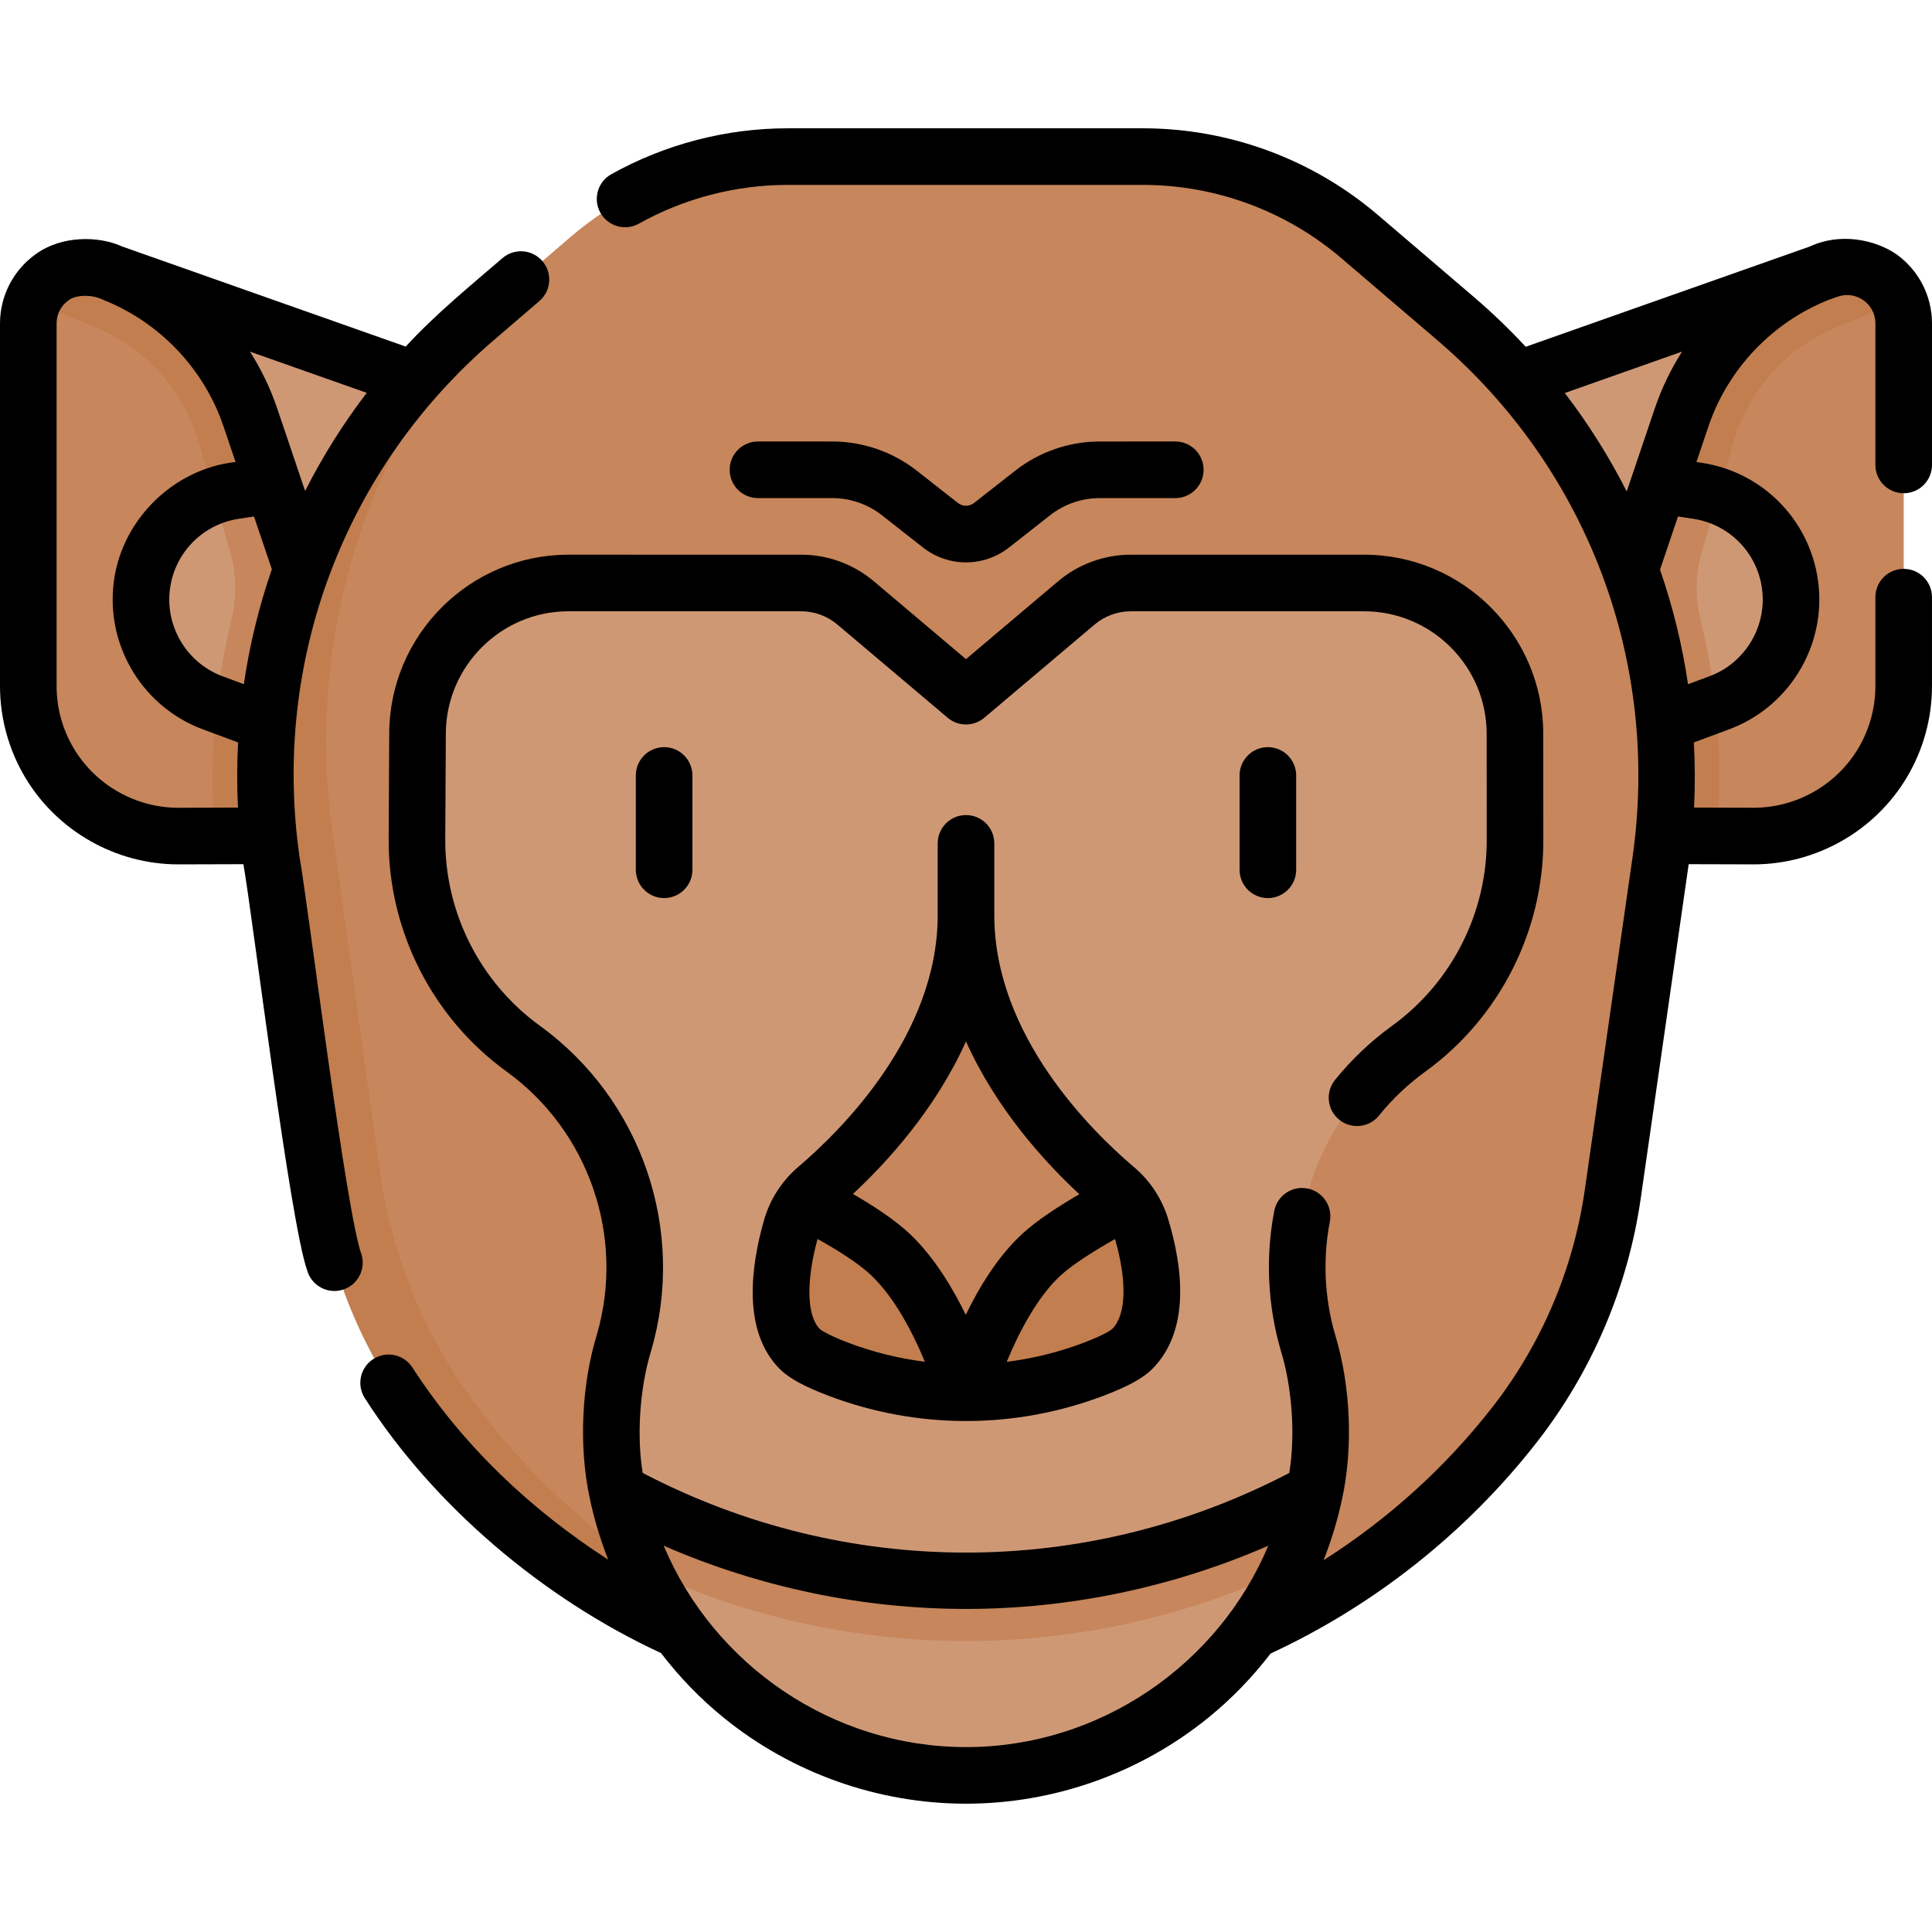 <svg id="Capa_1" enable-background="new 0 0 512 512" height="512" viewBox="0 0 512 512" width="512" xmlns="http://www.w3.org/2000/svg"><g><g><g><path d="m89.15 189.42-12.235 28.197-19.855 3.93-9.69.023c-14.06.04-27.1-7.35-34.29-19.44-1.82-3.07-3.22-6.36-4.16-9.78-.94-3.41-1.42-6.95-1.42-10.53v-96.12c0-2.087.416-4.048 1.16-5.82 0 0 11.697-9.507 19.489-6.752l2.221 1.574c16.92 6.77 30.09 18.498 35.96 35.858z" fill="#c7865b"/><path d="m57.06 221.55 20-.05 12.09-32.08-16.52-57.09c-1.87 3.99-3.58 8.06-5.14 12.19-9.24 24.51-12.81 50.96-10.43 77.03z" fill="#c27e4e"/><path d="m72.819 188.766-15.438-2.139-1.012-.376c-12.323-4.577-20.062-16.832-18.898-29.927 1.191-13.397 11.387-24.243 24.685-26.258l10.344-1.566 35.138 21z" fill="#cf9875"/><path d="m89.15 189.42-8.83 23.43-28.3-97.78c-4.5-13.04-14.41-23.44-27.22-28.56l-16.14-6.63c2.95-7.02 11.04-11.07 18.83-8.32l2.88 1.02c16.92 6.77 32.143 17.634 38.013 34.994z" fill="#c27e4e"/><path d="m107.64 149.5-35.14-21-.94.14-9.4 1.43c-1.87.28-3.68.74-5.4 1.36l4.222 14.596c1.714 5.927 1.825 12.197.358 18.19-1.807 7.38-3.131 14.87-3.96 22.414l16.556 6.125.213-5.383 10.861-12.272z" fill="#c7865b"/><path d="m121.09 104.7-31.94 84.72-22.82-78.86c-5.87-17.36-19.04-31.21-35.96-37.98z" fill="#cf9875"/></g><g><path d="m422.85 189.42 12.235 28.197 19.855 3.93 9.69.023c14.06.04 27.1-7.35 34.29-19.44 1.82-3.07 3.22-6.36 4.16-9.78.94-3.41 1.42-6.95 1.42-10.53v-96.12c0-2.087-.416-4.048-1.16-5.82 0 0-11.697-9.507-19.489-6.752l-2.221 1.574c-16.92 6.77-30.09 18.498-35.96 35.858z" fill="#c7865b"/><path d="m454.94 221.55-20-.05-12.09-32.08 16.52-57.09c1.87 3.99 3.58 8.06 5.14 12.19 9.24 24.51 12.81 50.96 10.43 77.03z" fill="#c27e4e"/><path d="m439.181 188.766 15.438-2.139 1.012-.376c12.323-4.577 20.062-16.832 18.898-29.927-1.191-13.397-11.387-24.243-24.685-26.258l-10.344-1.566-35.138 21z" fill="#cf9875"/><path d="m422.85 189.42 8.83 23.43 28.3-97.78c4.5-13.04 14.41-23.44 27.22-28.56l16.14-6.63c-2.95-7.02-11.04-11.07-18.83-8.32l-2.88 1.02c-16.92 6.77-32.143 17.634-38.013 34.994z" fill="#c27e4e"/><path d="m404.36 149.5 35.14-21 .94.14 9.4 1.43c1.87.28 3.68.74 5.4 1.36l-4.222 14.596c-1.714 5.927-1.825 12.197-.358 18.19 1.807 7.38 3.131 14.87 3.96 22.414l-16.556 6.125-.213-5.383-10.861-12.272z" fill="#c7865b"/><path d="m390.91 104.7 31.94 84.72 22.82-78.86c5.87-17.36 19.04-31.21 35.96-37.98z" fill="#cf9875"/></g><path d="m401.352 377.611c-34.923 44.738-88.512 70.889-145.267 70.889-56.55 0-106.36-27.453-141.298-71.92-14.009-17.83-21.289-39.005-24.511-61.45l-13.66-87.747c-7.748-53.98 8.376-107.172 49.755-142.691l5.274-5.107 19.51-16.747c16.04-13.768 36.479-21.337 57.618-21.337h94.087c21.074 0 41.456 7.523 57.476 21.216l25.454 21.753c41.546 35.509 62.019 89.817 54.254 143.916l-12.642 88.07c-3.202 22.308-12.183 43.39-26.05 61.155z" fill="#c7865b"/><path d="m289.88 445.38c-11.06 2.06-22.36 3.12-33.8 3.12-28.28 0-55.76-6.49-80.55-18.54s-46.88-29.66-64.35-51.89l-.28-.35c-14.01-17.83-23.08-39.04-26.3-61.48l-12.64-88.07c-7.75-53.98 12.61-108.18 53.99-143.7l5.98-5.13c-34.08 36.7-51 89.58-43.97 140l12.64 90.71c3.22 23.11 12.29 44.95 26.3 63.31l.28.37c17.47 22.9 39.56 41.03 64.35 53.45 24.79 12.4 52.27 19.09 80.55 19.09 5.97 0 11.91-.3 17.8-.89z" fill="#c27e4e"/><path d="m348.16 396.43c-4.72 21.48-16.57 39.91-32.74 53.01-16.35 13.26-37.12 21.06-59.42 21.06s-43.07-7.8-59.42-21.06c-16.17-13.1-28.02-31.53-32.74-53.01 57.63 29.94 126.69 29.94 184.32 0z" fill="#cf9875"/><path d="m348.16 396.43c-.811 3.676 5.967 6.741 4.755 10.23-1 2.88-9.928 6.214-11.185 8.95v.01c-54.12 25.69-117.34 25.69-171.46 0v-.01c-1.647-3.584-6.493-8.612-7.696-12.44-.827-2.633 1.869-4.005 1.266-6.74 57.63 29.94 126.69 29.94 184.32 0z" fill="#c7865b"/><path d="m401.5 222.7c.01 21.85-10.46 42.38-28.15 55.2l-.03.02c-24.48 17.74-35.16 48.95-26.68 77.97l.21.69c2.14 7.33 3.22 14.91 3.22 22.49 0 5.55-.58 11.11-1.74 16.59-.05.26-.11.51-.17.77-57.63 29.94-126.69 29.94-184.32 0-.06-.26-.12-.51-.17-.77-2.74-12.95-2.23-26.37 1.48-39.08l.21-.69c1.94-6.63 2.88-13.38 2.88-20.06 0-22.53-10.68-44.23-29.56-57.91-17.81-12.9-28.3-33.6-28.18-55.58l.15-28.06c.12-22.01 17.99-39.78 39.99-39.78h61.7c5.27 0 10.37 1.87 14.39 5.27l26.04 22c1.87 1.58 4.59 1.58 6.46 0l26.01-21.98c4.04-3.42 9.16-5.29 14.44-5.29h61.8c22.09 0 39.99 17.9 40 39.98z" fill="#cf9875"/><g><path d="m301.376 317.228c-8.516 4.859-6.362 7.29-19.482 17.772-6.41 5.89-21.574 30.468-25.894 37.452-7.511-16.176-14.232-28.731-25.17-38.473-9.372-8.347-10.462-12.945-18.255-15.859 1.49-2.21 3.28-4.22 5.35-5.98 11.08-9.43 34.576-37.78 34.576-69.61h7c0 31.94 24.413 57.595 35.543 67.025 1.849 1.57 4.952 5.723 6.332 7.673z" fill="#c7865b"/></g><g fill="#c27e4e"><path d="m256 372.452s-33.809-3.069-41.829-10.182c-10.506-9.318-7.77-26.92-4.21-39.43.84-2.96 2.613-4.72 2.613-4.72s16.085 7.41 23.426 14.37c7.37 6.98 12.98 18.24 16.47 26.75 1.38 3.35 3.1 6.86 3.53 10.45z"/><path d="m302.33 362.27c-5.585 6.773-46.33 10.31-46.33 10.31s2.24-11.09 5.37-18.06c3.33-7.43 8.22-16.14 14.63-22.03 7.03-6.46 25.376-15.262 25.376-15.262s2.701 3.523 3.868 7.389c3.75 12.42 6.372 26.393-2.914 37.653z"/></g></g><g><path d="m504.5 130.713c4.143 0 7.5-3.358 7.5-7.5v-37.512c0-7.291-3.553-14.157-9.505-18.368-5.779-3.924-14.967-5.688-22.792-2.035l-75.373 26.602c-4.302-4.622-8.855-9.018-13.668-13.132l-25.452-21.754c-17.362-14.841-39.505-23.014-62.348-23.014h-94.087c-16.337 0-32.512 4.209-46.776 12.172-3.617 2.019-4.912 6.588-2.894 10.205 2.02 3.618 6.592 4.911 10.204 2.893 12.037-6.719 25.683-10.27 39.466-10.27h94.087c19.271 0 37.953 6.896 52.603 19.417l25.452 21.754c39.817 34.032 59.146 85.302 51.703 137.149l-12.642 88.07c-3.012 20.979-11.497 40.899-24.538 57.605-12.438 15.934-27.634 29.649-44.679 40.477 2.077-5.257 3.728-10.695 4.906-16.266 2.919-13.227 2.336-29.787-1.827-43.426-2.841-9.72-3.333-20.105-1.422-30.033.782-4.068-1.881-8-5.948-8.782-4.068-.787-7.999 1.88-8.782 5.947-2.358 12.258-1.752 25.079 1.754 37.073 2.802 8.978 3.968 21.747 2.233 32.36-53.882 28.146-117.467 28.146-171.35 0-1.576-9.416-.886-22.246 2.233-32.357 9.342-31.966-2.493-66.572-29.452-86.123-.01-.008-.021-.015-.031-.023-15.806-11.454-25.179-29.945-25.073-49.465l.152-28.06c.097-17.82 14.671-32.318 32.488-32.318l61.698.001c3.492 0 6.886 1.243 9.556 3.499l29.263 24.727c2.795 2.362 6.887 2.362 9.682 0l29.245-24.713c2.679-2.264 6.086-3.511 9.594-3.511l61.804-.002c17.912-.001 32.491 14.571 32.501 32.482l.015 28.22c.011 19.385-9.354 37.75-25.081 49.146-5.661 4.102-10.751 8.931-15.126 14.353-2.602 3.224-2.098 7.945 1.126 10.547 3.223 2.602 7.945 2.096 10.546-1.126 3.544-4.391 7.667-8.303 12.286-11.649 19.58-14.189 31.262-37.097 31.249-61.279l-.016-28.218c-.014-26.179-21.323-47.475-47.501-47.474l-61.804.002c-7.047 0-13.893 2.505-19.275 7.054l-24.404 20.621-24.422-20.636c-5.373-4.541-12.204-7.042-19.236-7.042l-61.699-.001c-26.044 0-47.347 21.19-47.488 47.237l-.152 28.06c-.132 24.333 11.547 47.385 31.242 61.671.012.008.023.017.036.026 21.854 15.836 31.451 43.882 23.88 69.79-3.93 12.724-4.905 29.387-1.827 43.424 1.167 5.521 2.802 10.91 4.852 16.123-20.313-13.114-38.255-29.901-51.837-50.844-2.198-3.511-6.827-4.572-10.337-2.375-3.511 2.199-4.574 6.827-2.376 10.337 18.233 28.51 47.246 53.158 78.544 67.633 4.846 6.33 10.422 12.118 16.669 17.183 18.087 14.661 40.869 22.735 64.151 22.735s46.064-8.074 64.15-22.735c6.208-5.032 11.753-10.78 16.578-17.063 27.509-12.755 51.878-32.073 70.537-55.976 14.648-18.766 24.179-41.14 27.562-64.705.179-1.298 12.569-87.473 12.697-88.501l17.09.049h.136c16.584 0 32.138-8.844 40.615-23.104 4.342-7.302 6.637-15.652 6.637-24.147v-23.564c0-4.142-3.357-7.5-7.5-7.5s-7.5 3.358-7.5 7.5v23.564c0 5.798-1.566 11.497-4.529 16.481-5.787 9.733-16.402 15.769-27.723 15.769-.03 0-.062 0-.093 0l-15.709-.045c.283-5.757.258-11.522-.053-17.27l9.349-3.472c15.446-5.737 25.216-21.208 23.758-37.622-1.503-16.894-14.264-30.468-31.032-33.008l-1.397-.212 3.206-9.479c5.147-15.22 16.949-27.568 31.828-33.486l2.4-.847c2.325-.821 4.813-.475 6.828.95 2.014 1.424 3.168 3.656 3.168 6.123v37.512c-.003 4.143 3.354 7.501 7.497 7.501zm-248.5 332.287c-35.293 0-66.785-21.686-80.116-53.374 25.198 10.99 52.573 16.758 80.116 16.758s54.918-5.768 80.116-16.758c-13.331 31.688-44.823 53.374-80.116 53.374zm192.721-325.517c9.909 1.501 17.45 9.522 18.338 19.505.861 9.7-4.911 18.842-14.039 22.232l-5.676 2.108c-1.52-10.311-3.999-20.482-7.424-30.358l4.769-14.099zm-10.154-29.328c-1.763 5.247-5.794 17.061-7.469 22.081-4.66-9.182-10.158-17.918-16.414-26.084l31.071-10.966c-2.961 4.659-5.397 9.674-7.188 14.969z"/><path d="m95.811 332.488c-4.034-10.69-14.18-92.741-16.431-105.385-7.423-51.718 11.813-102.911 51.458-136.94l12.098-10.384c3.144-2.698 3.504-7.433.807-10.576s-7.432-3.504-10.576-.806c-8.236 7.092-17.752 14.849-25.649 23.45l-75.22-26.548c-6.106-2.809-15.974-2.932-22.792 2.035-5.953 4.21-9.506 11.077-9.506 18.367v96.118c0 8.495 2.295 16.845 6.637 24.146 8.478 14.261 24.03 23.104 40.615 23.104h.136l17.117-.05c2.631 15.205 12.33 94.873 16.925 107.733.967 3.26 3.952 5.37 7.188 5.37.706 0 1.424-.101 2.135-.312 3.971-1.176 6.235-5.351 5.058-9.322zm-28.5-195.616 4.732 13.989c-3.428 9.907-5.906 20.112-7.418 30.456l-5.644-2.096c-9.128-3.39-14.9-12.533-14.039-22.231.888-9.984 8.429-18.005 18.339-19.506zm13.546-6.766c-.827-2.516-6.417-18.939-7.425-21.95-1.791-5.296-4.226-10.311-7.189-14.969l30.941 10.92c-6.221 8.142-11.69 16.849-16.327 25.999zm-33.512 83.964c-.031 0-.062 0-.093 0-11.319 0-21.936-6.036-27.723-15.77-2.963-4.984-4.529-10.682-4.529-16.481v-96.118c0-2.466 1.155-4.698 3.168-6.123 1.65-1.318 5.813-1.78 9.228-.103 14.879 5.918 26.681 18.266 31.828 33.487l3.206 9.478c-16.764 1.783-30.974 15.962-32.43 33.221-1.458 16.414 8.312 31.884 23.758 37.621l9.337 3.468c-.304 5.75-.319 11.517-.027 17.274z"/><path d="m220.596 132.001c4.717 0 9.359 1.604 13.072 4.515l10.932 8.573c3.356 2.633 7.378 3.948 11.4 3.948 4.021 0 8.044-1.316 11.399-3.948l10.93-8.572c3.712-2.911 8.354-4.514 13.073-4.515l20.062-.002c4.143 0 7.5-3.359 7.499-7.501s-3.359-7.5-7.501-7.499l-20.062.003c-8.058 0-15.987 2.739-22.327 7.712l-10.931 8.572c-1.262.989-3.022.99-4.286 0l-10.933-8.574c-6.343-4.972-14.271-7.71-22.327-7.71l-19.725-.003c-.001 0-.001 0-.001 0-4.142 0-7.5 3.357-7.5 7.5s3.357 7.5 7.499 7.5z"/><path d="m219.448 369.847c11.787 4.49 24.17 6.735 36.554 6.735 12.387 0 24.774-2.247 36.562-6.74 6.417-2.446 10.354-4.611 12.768-7.023 10.321-10.32 8.014-27.291 4.262-39.711-1.629-5.39-4.766-10.167-9.071-13.815-11.131-9.432-37.021-34.818-37.021-66.764v-19.029c0-4.142-3.357-7.5-7.5-7.5s-7.5 3.358-7.5 7.5v19.028c0 31.833-25.772 57.195-36.853 66.622-4.435 3.772-7.612 8.698-9.19 14.245-3.561 12.504-5.72 29.493 4.211 39.424 2.409 2.411 6.351 4.579 12.778 7.028zm-2.173-17.635c-3.479-3.479-3.698-12.583-.619-23.869 4.742 2.628 10.686 6.272 14.185 9.587 6.395 6.06 11.236 15.648 14.269 22.952-6.897-.865-13.721-2.539-20.323-5.054-6.056-2.306-7.47-3.577-7.512-3.616zm77.468-.017c-.058.053-1.471 1.324-7.522 3.63-6.636 2.53-13.496 4.207-20.431 5.069 3.17-7.686 8.089-17.19 14.286-22.886 3.407-3.133 9.541-6.897 14.418-9.648 3.241 11.231 2.973 20.111-.751 23.835zm-38.747-76.218c8.073 18.012 20.964 32.081 30.039 40.501-4.995 2.899-11.047 6.753-15.11 10.488-6.41 5.892-11.386 14.052-14.984 21.471-3.593-7.355-8.518-15.458-14.782-21.394-4.153-3.935-10.164-7.775-15.127-10.628 9.023-8.388 21.894-22.446 29.964-40.438z"/><g><g><path d="m176 238c-4.143 0-7.5-3.358-7.5-7.5v-25c0-4.142 3.357-7.5 7.5-7.5s7.5 3.358 7.5 7.5v25c0 4.142-3.357 7.5-7.5 7.5z"/></g><g><path d="m336 238c-4.143 0-7.5-3.358-7.5-7.5v-25c0-4.142 3.357-7.5 7.5-7.5s7.5 3.358 7.5 7.5v25c0 4.142-3.357 7.5-7.5 7.5z"/></g></g></g></g></svg>